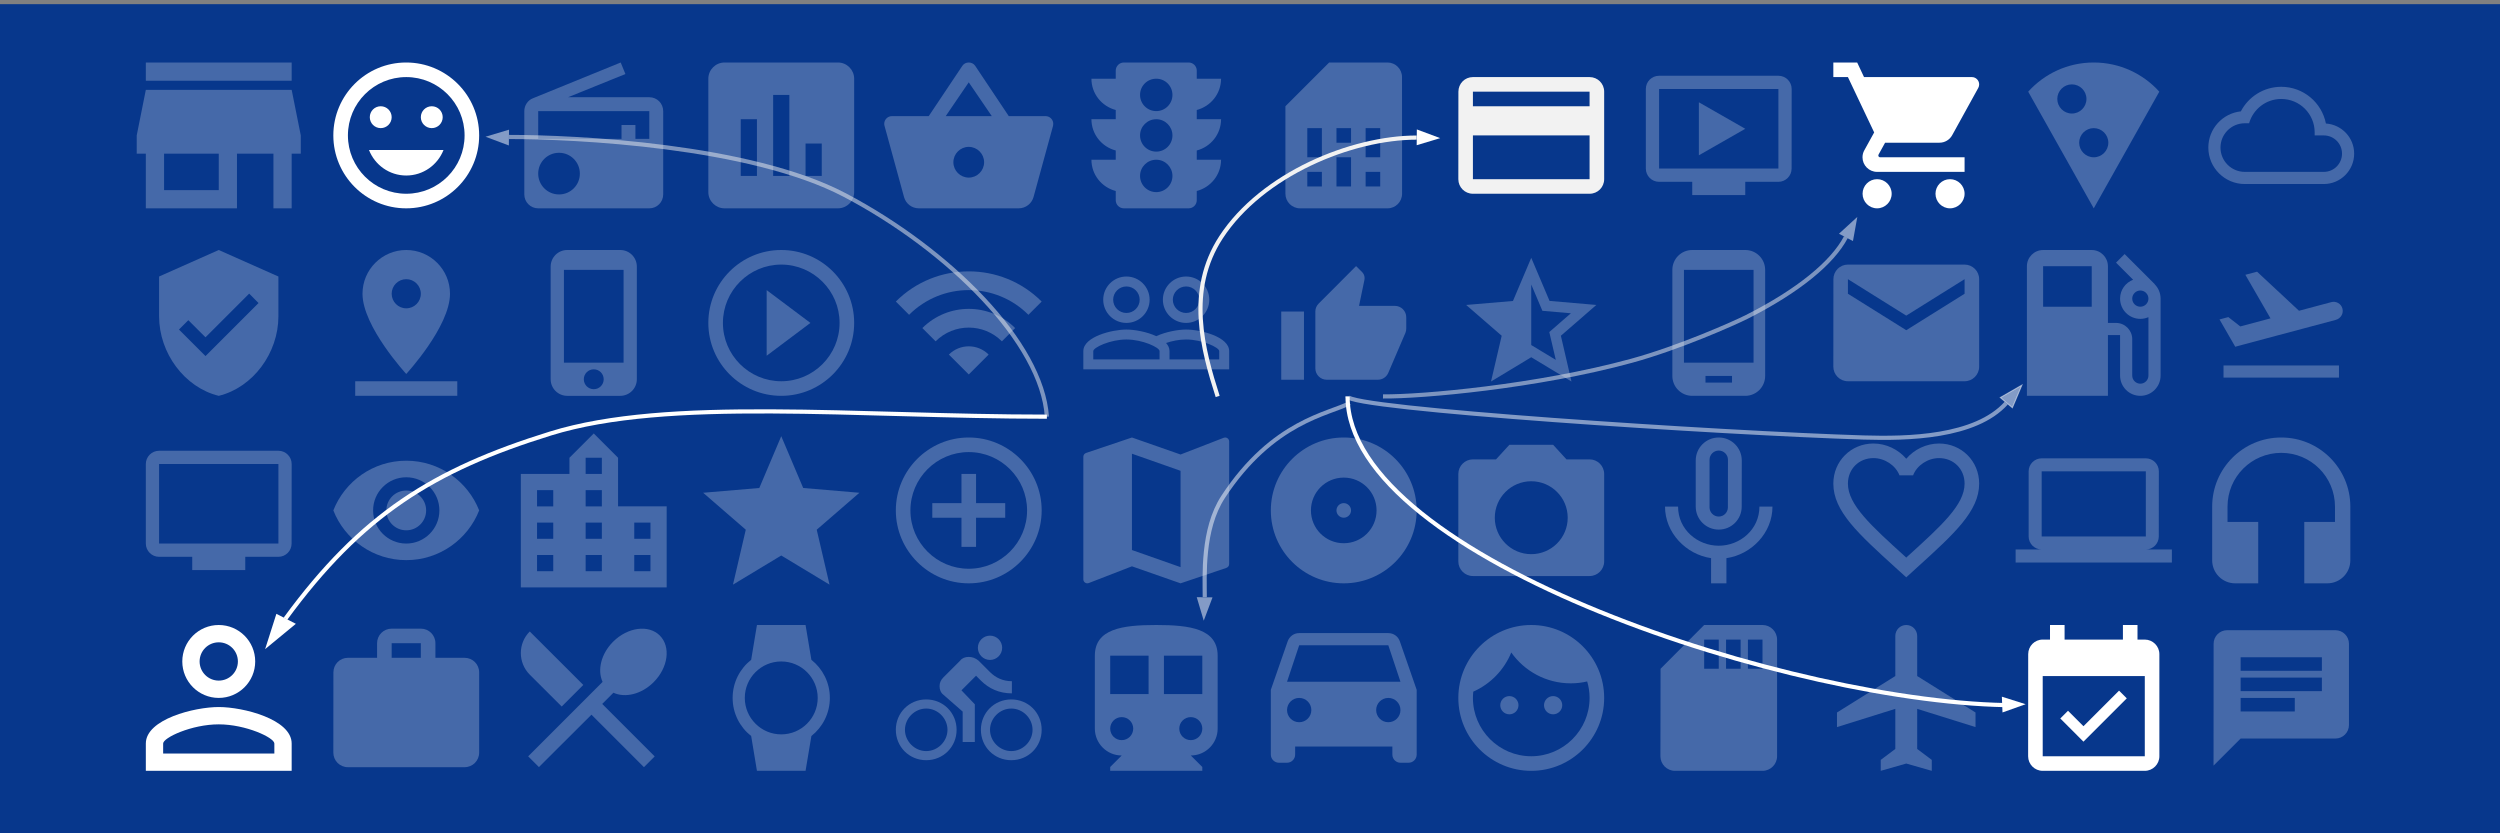 <?xml version="1.0" encoding="utf-8"?>
<!-- Generator: Adobe Illustrator 16.2.0, SVG Export Plug-In . SVG Version: 6.00 Build 0)  -->
<!DOCTYPE svg PUBLIC "-//W3C//DTD SVG 1.1//EN" "http://www.w3.org/Graphics/SVG/1.1/DTD/svg11.dtd">
<svg version="1.1" id="Слой_1" xmlns="http://www.w3.org/2000/svg" xmlns:xlink="http://www.w3.org/1999/xlink" x="0px" y="0px"
	 width="1200px" height="400px" viewBox="0 0 1200 400" enable-background="new 0 0 1200 400" xml:space="preserve">
<rect x="0" y="0" width="1200" height="400" fill="#808080" stroke="none"/>
<rect id="fon_rect" y="2" fill="#07378C" width="1200" height="400"/>
<path id="ic_1_1" fill="#4569A9" d="M140,30H70v8.75h70V30z M144.375,73.75V65L140,43.125H70L65.625,65v8.75H70V100h43.75V73.75
	h17.5V100H140V73.75H144.375z M105,91.25H78.75v-17.5H105V91.25z"/>
<path id="ic_1_2" fill="#FFFFFF" d="M194.965,30C175.645,30,160,45.68,160,65s15.645,35,34.965,35C214.32,100,230,84.32,230,65
	S214.32,30,194.965,30z M195,93c-15.47,0-28-12.53-28-28s12.53-28,28-28s28,12.53,28,28S210.47,93,195,93z M207.25,61.5
	c2.905,0,5.25-2.345,5.25-5.25S210.155,51,207.25,51S202,53.345,202,56.25S204.345,61.5,207.25,61.5z M182.75,61.5
	c2.905,0,5.25-2.345,5.25-5.25S185.655,51,182.75,51s-5.25,2.345-5.25,5.25S179.845,61.5,182.75,61.5z M195,84.25
	c8.155,0,15.085-5.11,17.886-12.25h-35.771C179.915,79.14,186.845,84.25,195,84.25z"/>
<path id="ic_1_3" fill="#4569A9" d="M255.8,47.167c-2.433,0.933-4.133,3.4-4.133,6.167v40c0,3.667,2.966,6.667,6.667,6.667h53.333
	c3.701,0,6.667-3,6.667-6.667v-40c0-3.701-2.966-6.667-6.667-6.667h-39L300.2,35.533L297.933,30L255.8,47.167z M268.333,93.333
	c-5.533,0-10-4.466-10-10s4.467-10,10-10s10,4.466,10,10S273.866,93.333,268.333,93.333z M311.667,66.667H305V60h-6.667v6.667h-40
	V53.333h53.333L311.667,66.667L311.667,66.667z"/>
<path id="ic_1_4" fill="#4569A9" d="M402.222,30h-54.444C343.5,30,340,33.5,340,37.778v54.444c0,4.278,3.5,7.778,7.778,7.778h54.444
	c4.278,0,7.778-3.5,7.778-7.778V37.778C410,33.5,406.5,30,402.222,30z M363.333,84.444h-7.778V57.222h7.778V84.444z M378.889,84.444
	h-7.777V45.556h7.777V84.444z M394.444,84.444h-7.778V68.889h7.778V84.444L394.444,84.444z"/>
<path id="ic_1_5" fill="#4569A9" d="M484.215,55.743l-16.153-24.194C467.359,30.516,466.181,30,465,30s-2.36,0.516-3.062,1.585
	l-16.153,24.157h-17.666c-2.029,0-3.688,1.66-3.688,3.688c0,0.332,0.037,0.664,0.147,0.996l9.368,34.189
	c0.849,3.097,3.688,5.384,7.081,5.384h47.944c3.394,0,6.232-2.287,7.117-5.384l9.368-34.189l0.111-0.996
	c0-2.029-1.66-3.688-3.688-3.688L484.215,55.743L484.215,55.743z M453.937,55.743L465,39.516l11.063,16.227H453.937L453.937,55.743z
	 M465,85.248c-4.057,0-7.376-3.319-7.376-7.376c0-4.058,3.319-7.376,7.376-7.376s7.376,3.319,7.376,7.376S469.057,85.248,465,85.248
	z"/>
<path id="ic_1_6" fill="#4569A9" d="M586.111,57.222h-11.667V52.79c6.688-1.751,11.667-7.778,11.667-15.012h-11.667v-3.889
	c0-2.139-1.751-3.889-3.89-3.889h-31.11c-2.14,0-3.89,1.75-3.89,3.889v3.889h-11.667c0,7.234,4.979,13.261,11.667,15.012v4.433
	h-11.667c0,7.234,4.979,13.262,11.667,15.012v4.432h-11.667c0,7.235,4.979,13.262,11.667,15.012v4.433
	c0,2.138,1.75,3.889,3.89,3.889h31.11c2.139,0,3.89-1.75,3.89-3.889v-4.433c6.688-1.75,11.667-7.777,11.667-15.012h-11.667v-4.432
	C581.132,70.484,586.111,64.456,586.111,57.222z M555,92.222c-4.317,0-7.778-3.499-7.778-7.778c0-4.278,3.46-7.778,7.778-7.778
	c4.278,0,7.777,3.5,7.777,7.778C562.777,88.723,559.318,92.222,555,92.222z M555,72.778c-4.317,0-7.778-3.5-7.778-7.778
	s3.46-7.778,7.778-7.778c4.278,0,7.777,3.5,7.777,7.778S559.318,72.778,555,72.778z M555,53.333c-4.317,0-7.778-3.5-7.778-7.778
	c0-4.317,3.46-7.778,7.778-7.778c4.278,0,7.777,3.46,7.777,7.778C562.777,49.834,559.318,53.333,555,53.333z"/>
<path id="ic_1_7" fill="#4569A9" d="M672.966,37c0-3.851-3.115-7-6.966-7h-28l-21,21v42c0,3.851,3.149,7,7,7h42.034
	c3.853,0,6.966-3.149,6.966-7L672.966,37z M634.5,89.5h-7v-7h7V89.5z M662.5,89.5h-7v-7h7V89.5z M634.5,75.5h-7v-14h7V75.5z
	 M648.5,89.5h-7v-14h7V89.5z M648.5,68.5h-7v-7h7V68.5z M662.5,75.5h-7v-14h7V75.5z"/>
<path id="ic_1_8" fill="#F2F2F2" d="M763,37h-56c-3.885,0-6.965,3.114-6.965,7L700,86c0,3.886,3.115,7,7,7h56c3.886,0,7-3.114,7-7
	V44C770,40.114,766.886,37,763,37z M763,86h-56V65h56V86z M763,51h-56v-7h56V51z"/>
<path id="ic_1_9" fill="#4569A9" d="M853.637,36.363h-57.272c-3.533,0-6.363,2.832-6.363,6.364v38.182c0,3.5,2.83,6.364,6.363,6.364
	h15.909v6.364h25.454v-6.364h15.909c3.5,0,6.333-2.863,6.333-6.364L860,42.727C860,39.195,857.137,36.363,853.637,36.363z
	 M853.637,80.909h-57.272V42.727h57.272V80.909z M837.728,61.818l-22.272,12.727V49.091L837.728,61.818z"/>
<path id="ic_1_10" fill="#FFFFFF" d="M901,86c-3.851,0-6.966,3.149-6.966,7s3.115,7,6.966,7s7-3.149,7-7S904.851,86,901,86z M880,30
	v7h7l12.601,26.565l-4.726,8.575C894.313,73.121,894,74.274,894,75.5c0,3.851,3.149,7,7,7h42v-7h-40.53
	c-0.488,0-0.875-0.386-0.875-0.875l0.106-0.42l3.148-5.705h26.073c2.625,0,4.936-1.436,6.125-3.605L949.58,42.18
	c0.279-0.489,0.42-1.085,0.42-1.68c0-1.925-1.576-3.5-3.5-3.5h-51.766l-3.289-7H880z M936,86c-3.851,0-6.966,3.149-6.966,7
	s3.115,7,6.966,7s7-3.149,7-7S939.851,86,936,86z"/>
<path id="ic_1_11" fill="#4569A9" d="M1005,30c-12.496,0-23.695,5.39-31.466,14L1005,100l31.466-56
	C1028.729,35.425,1017.496,30,1005,30z M987.5,47.5c0-3.851,3.149-7,7-7s7,3.149,7,7s-3.149,7-7,7S987.5,51.351,987.5,47.5z
	 M1005,75.5c-3.851,0-7-3.149-7-7s3.149-7,7-7s7,3.149,7,7S1008.851,75.5,1005,75.5z"/>
<path id="ic_1_12" fill="#4569A9" d="M1116.438,59.283c-1.983-10.062-10.822-17.617-21.438-17.617
	c-8.428,0-15.75,4.783-19.396,11.784c-8.78,0.934-15.604,8.371-15.604,17.383c0,9.654,7.846,17.5,17.5,17.5h37.917
	c8.049,0,14.583-6.534,14.583-14.583C1130,66.051,1124.021,59.808,1116.438,59.283z M1115.417,82.5H1077.5
	c-6.445,0-11.667-5.221-11.667-11.667s5.222-11.667,11.667-11.667h2.07c1.926-6.737,8.079-11.667,15.43-11.667
	c8.867,0,16.042,7.175,16.042,16.042V65h4.375c4.842,0,8.75,3.908,8.75,8.75S1120.259,82.5,1115.417,82.5z"/>
<path id="ic_2_1" fill="#4569A9" d="M105,120l-28.636,12.727v19.091c0,17.658,12.218,34.173,28.636,38.182
	c16.419-4.009,28.636-20.523,28.636-38.182v-19.091L105,120z M98.636,170.909l-12.727-12.728l4.486-4.486l8.241,8.208l20.968-20.968
	l4.487,4.518L98.636,170.909z"/>
<path id="ic_2_2" fill="#4569A9" d="M216,141c0-11.585-9.415-21-21-21s-21,9.415-21,21c0,15.75,21,38.5,21,38.5S216,156.75,216,141z
	 M188,141c0-3.851,3.149-7,7-7s7,3.149,7,7s-3.114,7-7,7C191.149,148,188,144.851,188,141z M170.5,183v7h49v-7H170.5z"/>
<path id="ic_2_3" fill="#4569A9" d="M297.728,120h-25.455c-4.391,0-7.955,3.564-7.955,7.955v54.091c0,4.39,3.564,7.954,7.955,7.954
	h25.455c4.39,0,7.954-3.564,7.954-7.954v-54.091C305.682,123.564,302.118,120,297.728,120z M285,186.818
	c-2.641,0-4.772-2.132-4.772-4.772c0-2.642,2.131-4.773,4.772-4.773s4.773,2.132,4.773,4.773S287.641,186.818,285,186.818z
	 M299.318,174.091h-28.637v-44.545h28.637V174.091z"/>
<path id="ic_2_4" fill="#4569A9" d="M368,170.75L389,155l-21-15.75V170.75z M375,120c-19.32,0-35,15.68-35,35s15.68,35,35,35
	s35-15.68,35-35S394.32,120,375,120z M375,183c-15.435,0-28-12.564-28-28c0-15.435,12.565-28,28-28c15.436,0,28,12.565,28,28
	C403,170.436,390.436,183,375,183z"/>
<path id="ic_2_5" fill="#4569A9" d="M430,144.743l6.364,6.364c15.813-15.813,41.459-15.813,57.271,0l6.364-6.364
	C480.687,125.429,449.346,125.429,430,144.743z M455.454,170.197l9.546,9.545l9.545-9.545
	C469.296,164.915,460.736,164.915,455.454,170.197z M442.727,157.47l6.364,6.364c8.782-8.782,23.037-8.782,31.818,0l6.363-6.364
	C474.989,145.188,455.041,145.188,442.727,157.47z"/>
<path id="ic_2_6" fill="#4569A9" d="M569.318,158.182c-3.819,0-9.77,1.081-14.318,3.182c-4.549-2.132-10.5-3.182-14.318-3.182
	c-6.903,0-20.682,3.437-20.682,10.341v8.75h70v-8.75C590,161.619,576.223,158.182,569.318,158.182z M556.591,172.5h-31.817v-3.978
	c0-1.719,8.146-5.568,15.908-5.568c7.764,0,15.909,3.85,15.909,5.568V172.5z M585.228,172.5h-23.863v-3.978
	c0-1.464-0.638-2.737-1.654-3.881c2.801-0.956,6.236-1.688,9.609-1.688c7.764,0,15.908,3.85,15.908,5.568V172.5z M540.682,155
	c6.142,0,11.137-4.996,11.137-11.136c0-6.14-4.996-11.137-11.137-11.137c-6.14,0-11.136,4.996-11.136,11.137
	C529.546,150.005,534.542,155,540.682,155z M540.682,137.5c3.5,0,6.364,2.863,6.364,6.364c0,3.5-2.863,6.363-6.364,6.363
	s-6.363-2.863-6.363-6.363C534.318,140.363,537.182,137.5,540.682,137.5z M569.318,155c6.14,0,11.137-4.996,11.137-11.136
	c0-6.14-4.997-11.137-11.137-11.137c-6.141,0-11.137,4.996-11.137,11.137C558.182,150.005,563.179,155,569.318,155z M569.318,137.5
	c3.5,0,6.363,2.863,6.363,6.364c0,3.5-2.862,6.363-6.363,6.363c-3.5,0-6.363-2.863-6.363-6.363
	C562.955,140.363,565.818,137.5,569.318,137.5z"/>
<path id="ic_2_7" fill="#4569A9" d="M615,182.272h10.909v-32.727H615V182.272z M675,152.272c0-3-2.455-5.455-5.455-5.455h-17.209
	l2.59-12.463l0.084-0.873c0-1.119-0.465-2.155-1.201-2.891l-2.891-2.864L632.973,145.7c-1.01,0.982-1.607,2.345-1.607,3.845v27.272
	c0,3.001,2.453,5.455,5.454,5.455h24.546c2.263,0,4.199-1.363,5.017-3.326l8.238-19.228c0.246-0.628,0.381-1.282,0.381-1.991v-5.209
	l-0.027-0.028L675,152.272z"/>
<path id="ic_2_8" fill="#4569A9" d="M766.249,146.375l-22.469-1.937L735,123.75l-8.781,20.718l-22.468,1.907l17.061,14.78
	l-5.124,21.97L735,171.469l19.311,11.656l-5.092-21.97L766.249,146.375z M735,165.625v-29.062l5.344,12.624l13.688,1.188
	l-10.374,8.999l3.125,13.374L735,165.625z"/>
<path id="ic_2_9" fill="#4569A9" d="M837.728,120h-25.454c-5.281,0-9.546,4.264-9.546,9.545v50.909c0,5.283,4.265,9.546,9.546,9.546
	h25.454c5.282,0,9.545-4.263,9.545-9.546v-50.909C847.272,124.264,843.01,120,837.728,120z M831.363,183.637h-12.729v-3.183h12.729
	V183.637z M841.704,174.091h-33.409v-44.545h33.409V174.091z"/>
<path id="ic_2_10" fill="#4569A9" d="M943,127h-56c-3.851,0-6.965,3.149-6.965,7L880,176c0,3.851,3.149,7,7,7h56
	c3.851,0,7-3.149,7-7v-42C950,130.149,946.851,127,943,127z M943,141l-28,17.5L887,141v-7l28,17.5l28-17.5V141z"/>
<path id="ic_2_11" fill="#4569A9" d="M1034.244,136.45l0.04-0.04l-14.468-14.466l-4.122,4.123l8.207,8.205
	c-3.657,1.401-6.264,4.899-6.264,9.061c0,5.366,4.356,9.723,9.724,9.723c1.4,0,2.683-0.312,3.889-0.816v28.038
	c0,2.139-1.751,3.89-3.889,3.89c-2.14,0-3.89-1.751-3.89-3.89v-17.5c0-4.277-3.5-7.777-7.777-7.777h-3.89v-27.222
	c0-4.278-3.5-7.778-7.777-7.778h-23.333c-4.278,0-7.778,3.5-7.778,7.778V190h38.89v-29.167h5.833v19.444
	c0,5.366,4.356,9.723,9.724,9.723c5.366,0,9.723-4.356,9.723-9.723v-36.944C1037.084,140.65,1035.993,138.199,1034.244,136.45z
	 M1004.027,147.223h-23.333v-19.445h23.333V147.223z M1027.361,147.223c-2.14,0-3.89-1.751-3.89-3.89c0-2.138,1.75-3.889,3.89-3.889
	c2.138,0,3.889,1.751,3.889,3.889C1031.25,145.472,1029.499,147.223,1027.361,147.223z"/>
<path id="ic_2_12" fill="#4569A9" d="M1067.291,175.417h55.418v5.833h-55.418V175.417z M1124.371,148.115
	c-0.611-2.332-3.033-3.73-5.367-3.09l-15.487,4.142l-20.125-18.753l-5.629,1.487l12.075,20.912l-14.496,3.879l-5.746-4.491
	l-4.229,1.137l5.308,9.217l2.245,3.88l4.668-1.254l15.487-4.142l12.687-3.384l15.488-4.141
	C1123.613,152.841,1124.984,150.45,1124.371,148.115z"/>
<path id="ic_3_1" fill="#4569A9" d="M133.636,216.363H76.364c-3.5,0-6.364,2.863-6.364,6.363v38.183c0,3.5,2.863,6.362,6.364,6.362
	h15.909v6.365h25.454v-6.365h15.909c3.5,0,6.333-2.862,6.333-6.362L140,222.729C140,219.227,137.137,216.363,133.636,216.363z
	 M133.636,260.909H76.364v-38.183h57.272V260.909z"/>
<path id="ic_3_2" fill="#4569A9" d="M195,221.137c-15.909,0-29.496,9.896-35,23.863c5.504,13.967,19.091,23.863,35,23.863
	s29.496-9.896,35-23.863C224.496,231.032,210.909,221.137,195,221.137z M195,260.909c-8.782,0-15.909-7.128-15.909-15.909
	s7.127-15.909,15.909-15.909c8.781,0,15.909,7.128,15.909,15.909S203.781,260.909,195,260.909z M195,235.455
	c-5.281,0-9.545,4.264-9.545,9.545c0,5.282,4.264,9.546,9.545,9.546c5.282,0,9.545-4.264,9.545-9.546
	C204.545,239.719,200.282,235.455,195,235.455z"/>
<path id="ic_3_3" fill="#4569A9" d="M296.667,243.057v-23.334L285,208.057l-11.667,11.666v7.777H250v54.443h70v-38.889h-23.333
	V243.057z M265.556,274.167h-7.778v-7.778h7.778V274.167L265.556,274.167z M265.556,258.611h-7.778v-7.778h7.778V258.611
	L265.556,258.611z M265.556,243.057h-7.778v-7.779h7.778V243.057L265.556,243.057z M288.889,274.167h-7.777v-7.778h7.777V274.167z
	 M288.889,258.611h-7.777v-7.778h7.777V258.611z M288.889,243.057h-7.777v-7.779h7.777V243.057z M288.889,227.5h-7.777v-7.777h7.777
	V227.5z M312.222,274.167h-7.778v-7.778h7.778V274.167z M312.222,258.611h-7.778v-7.778h7.778V258.611z"/>
<path id="ic_3_4" fill="#4569A9" d="M375,266.639l23.174,13.986l-6.148-26.363l20.475-17.736l-26.962-2.287L375,209.375
	l-10.538,24.861l-26.962,2.289l20.475,17.735l-6.149,26.363L375,266.639z"/>
<path id="ic_3_5" fill="#4569A9" d="M468.5,227.5h-7v14h-14v7h14v14h7v-14h14v-7h-14V227.5z M465,210c-19.285,0-35,15.715-35,35
	c0,19.284,15.715,35,35,35c19.284,0,35-15.716,35-35C500,225.715,484.284,210,465,210z M465,273c-15.435,0-28-12.564-28-28
	s12.565-28,28-28c15.437,0,28,12.564,28,28S480.437,273,465,273z"/>
<path id="ic_3_6" fill="#4569A9" d="M588.056,210l-0.623,0.117l-20.766,8.05L543.333,210l-21.933,7.389
	c-0.817,0.272-1.4,0.973-1.4,1.866v58.802c0,1.09,0.854,1.943,1.944,1.943l0.622-0.118l20.767-8.049L566.667,280l21.932-7.389
	c0.818-0.271,1.401-0.973,1.401-1.866v-58.802C590,210.855,589.146,210,588.056,210z M566.667,272.223l-23.333-8.207v-46.238
	l23.333,8.207V272.223z"/>
<path id="ic_3_7" fill="#4569A9" d="M645,210c-19.32,0-35,15.68-35,35s15.68,35,35,35s35-15.68,35-35S664.32,210,645,210z
	 M645,260.75c-8.715,0-15.75-7.034-15.75-15.75c0-8.715,7.035-15.75,15.75-15.75c8.716,0,15.75,7.035,15.75,15.75
	C660.75,253.716,653.716,260.75,645,260.75z M645,241.5c-1.926,0-3.5,1.574-3.5,3.5c0,1.924,1.574,3.5,3.5,3.5
	c1.924,0,3.5-1.576,3.5-3.5C648.5,243.074,646.924,241.5,645,241.5z"/>
<path id="ic_3_8" fill="#4569A9" d="M724.5,213.5l-6.405,7H707c-3.851,0-7,3.148-7,7v42c0,3.852,3.149,7,7,7h56c3.851,0,7-3.148,7-7
	v-42c0-3.852-3.149-7-7-7h-11.095l-6.405-7H724.5z M735,266c-9.659,0-17.5-7.841-17.5-17.5S725.341,231,735,231
	s17.5,7.841,17.5,17.5S744.659,266,735,266z"/>
<path id="ic_3_9" fill="#4569A9" d="M825,254.211c6.116,0,11.017-4.938,11.017-11.053l0.036-22.105
	c0-6.115-4.937-11.053-11.053-11.053c-6.115,0-11.053,4.938-11.053,11.053v22.105C813.947,249.273,818.885,254.211,825,254.211z
	 M820.579,220.684c0-2.432,1.989-4.42,4.421-4.42s4.422,1.988,4.422,4.42l-0.037,22.844c0,2.432-1.953,4.421-4.385,4.421
	s-4.421-1.989-4.421-4.421V220.684z M844.525,243.158c0,11.053-9.357,18.789-19.525,18.789s-19.526-7.736-19.526-18.789h-6.263
	c0,12.563,10.021,22.951,22.105,24.757V280h7.366v-12.085c12.086-1.767,22.105-12.157,22.105-24.757H844.525z"/>
<path id="ic_3_10" fill="#4569A9" d="M930.75,212.887c-6.091,0-11.937,2.836-15.75,7.316c-3.815-4.48-9.66-7.316-15.75-7.316
	c-10.78,0-19.25,8.471-19.25,19.25c0,13.231,11.899,24.012,29.926,40.391l5.074,4.586l5.076-4.618
	C938.101,256.148,950,245.368,950,232.137C950,221.357,941.53,212.887,930.75,212.887z M915.351,267.313L915,267.663l-0.351-0.351
	C897.99,252.229,887,242.252,887,232.137c0-7,5.25-12.25,12.25-12.25c5.391,0,10.641,3.465,12.495,8.262h6.545
	c1.818-4.797,7.068-8.262,12.46-8.262c7,0,12.25,5.25,12.25,12.25C943,242.252,932.012,252.229,915.351,267.313z"/>
<path id="ic_3_11" fill="#4569A9" d="M1030,263.75c3.438,0,6.22-2.813,6.22-6.249l0.029-31.251c0-3.438-2.811-6.249-6.249-6.249
	h-50.001c-3.438,0-6.249,2.813-6.249,6.249v31.251c0,3.437,2.812,6.249,6.249,6.249H967.5v6.249h75v-6.249H1030z M979.999,226.25
	H1030v31.251h-50.001V226.25z"/>
<path id="ic_3_12" fill="#4569A9" d="M1095,210c-18.312,0-33.158,14.848-33.158,33.158v25.789c0,6.115,4.938,11.053,11.054,11.053
	h11.053v-29.475h-14.736v-7.367c0-14.26,11.531-25.789,25.789-25.789s25.789,11.529,25.789,25.789v7.367h-14.736V280h11.053
	c6.116,0,11.054-4.938,11.054-11.053v-25.789C1128.158,224.848,1113.31,210,1095,210z"/>
<path id="ic_4_1" fill="#FFFFFF" d="M105,308.313c5.076,0,9.188,4.111,9.188,9.188s-4.112,9.188-9.188,9.188
	c-5.075,0-9.188-4.111-9.188-9.188S99.925,308.313,105,308.313 M105,347.688c12.993,0,26.688,6.39,26.688,9.188v4.813H78.312v-4.813
	C78.312,354.076,92.006,347.688,105,347.688 M105,300c-9.668,0-17.5,7.831-17.5,17.5S95.332,335,105,335s17.5-7.831,17.5-17.5
	S114.668,300,105,300z M105,339.375c-11.681,0-35,5.861-35,17.5V370h70v-13.125C140,345.236,116.681,339.375,105,339.375z"/>
<path id="ic_4_2" fill="#4569A9" d="M223,315.75h-14v-7c0-3.887-3.114-7-7-7h-14c-3.885,0-7,3.113-7,7v7h-14
	c-3.885,0-6.965,3.113-6.965,7L160,361.25c0,3.887,3.115,7,7,7h56c3.886,0,7-3.113,7-7v-38.5C230,318.863,226.886,315.75,223,315.75
	z M202,315.75h-14v-7h14V315.75z"/>
<path id="ic_4_3" fill="#4569A9" d="M269.623,339.13l10.36-10.358l-25.7-25.664c-5.71,5.711-5.71,14.975,0,20.722L269.623,339.13z
	 M294.443,332.505c5.603,2.599,13.473,0.77,19.293-5.054c6.993-6.991,8.346-17.022,2.965-22.403
	c-5.345-5.345-15.376-4.026-22.405,2.966c-5.82,5.82-7.651,13.69-5.052,19.293l-35.73,35.729l5.163,5.163l25.223-25.151
	l25.187,25.188l5.162-5.162l-25.187-25.188L294.443,332.505L294.443,332.505z"/>
<path id="ic_4_4" fill="#4569A9" d="M398.333,335c0-7.408-3.471-14.029-8.867-18.287l-2.8-16.713h-23.333l-2.771,16.713
	c-5.425,4.258-8.896,10.852-8.896,18.287s3.471,14.029,8.896,18.287L363.333,370h23.333l2.8-16.713
	C394.863,349.029,398.333,342.408,398.333,335z M357.5,335c0-9.654,7.846-17.5,17.5-17.5s17.5,7.846,17.5,17.5
	s-7.846,17.5-17.5,17.5S357.5,344.654,357.5,335z"/>
<path id="ic_4_5" fill="#4569A9" d="M475.208,316.771c3.208,0,5.833-2.624,5.833-5.834c0-3.209-2.625-5.832-5.833-5.832
	s-5.833,2.623-5.833,5.832C469.375,314.147,472,316.771,475.208,316.771z M444.583,335.729c-8.167,0-14.583,6.418-14.583,14.584
	s6.417,14.582,14.583,14.582c8.167,0,14.583-6.416,14.583-14.582S452.75,335.729,444.583,335.729z M444.583,360.521
	c-5.542,0-10.208-4.668-10.208-10.209s4.667-10.207,10.208-10.207s10.208,4.666,10.208,10.207S450.125,360.521,444.583,360.521z
	 M461.5,331.354l7-7l2.333,2.334c3.791,3.791,8.75,6.125,14.875,6.125v-5.834c-4.375,0-7.875-1.751-10.5-4.375l-5.542-5.541
	c-1.458-1.166-2.917-1.75-4.667-1.75s-3.208,0.584-4.083,1.75l-8.167,8.166c-1.167,1.166-1.75,2.625-1.75,4.082
	c0,1.752,0.583,3.21,1.75,4.086l9.333,8.166v14.582h5.833v-18.084L461.5,331.354z M485.417,335.729
	c-8.166,0-14.583,6.418-14.583,14.584s6.417,14.582,14.583,14.582c8.167,0,14.583-6.416,14.583-14.582
	S493.583,335.729,485.417,335.729z M485.417,360.521c-5.541,0-10.208-4.668-10.208-10.209s4.667-10.207,10.208-10.207
	c5.542,0,10.208,4.666,10.208,10.207S490.958,360.521,485.417,360.521z"/>
<path id="ic_4_6" fill="#4569A9" d="M555,300c-16.284,0-29.474,1.842-29.474,14.736v35c0,7.108,5.783,12.896,12.895,12.896
	l-5.525,5.526V370h44.211v-1.842l-5.526-5.526c7.109,0,12.895-5.786,12.895-12.896v-35C584.474,301.842,571.284,300,555,300z
	 M538.421,355.263c-3.058,0-5.525-2.468-5.525-5.525c0-3.059,2.468-5.525,5.525-5.525c3.06,0,5.526,2.468,5.526,5.525
	S541.479,355.263,538.421,355.263z M551.316,333.158h-18.422v-18.422h18.422V333.158z M571.579,355.263
	c-3.06,0-5.526-2.468-5.526-5.525c0-3.059,2.468-5.525,5.526-5.525c3.058,0,5.525,2.468,5.525,5.525
	S574.637,355.263,571.579,355.263z M577.104,333.158h-18.421v-18.422h18.421V333.158z"/>
<path id="ic_4_7" fill="#4569A9" d="M671.911,307.815c-0.778-2.294-2.955-3.928-5.522-3.928h-42.776
	c-2.567,0-4.705,1.634-5.522,3.928L610,331.111v31.11c0,2.139,1.751,3.89,3.889,3.89h3.89c2.139,0,3.89-1.751,3.89-3.89v-3.89
	h46.666v3.89c0,2.139,1.751,3.89,3.89,3.89h3.89c2.138,0,3.889-1.751,3.889-3.89v-31.11L671.911,307.815z M623.611,346.667
	c-3.229,0-5.834-2.605-5.834-5.834c0-3.228,2.604-5.833,5.834-5.833c3.228,0,5.833,2.605,5.833,5.833
	C629.444,344.063,626.839,346.667,623.611,346.667z M666.389,346.667c-3.228,0-5.833-2.605-5.833-5.834
	c0-3.228,2.605-5.833,5.833-5.833c3.229,0,5.834,2.605,5.834,5.833C672.223,344.063,669.617,346.667,666.389,346.667z
	 M617.777,327.223l5.834-17.5h42.776l5.834,17.5H617.777z"/>
<path id="ic_4_8" fill="#4569A9" d="M724.5,334.125c-2.415,0-4.375,1.96-4.375,4.375s1.96,4.375,4.375,4.375s4.375-1.96,4.375-4.375
	S726.915,334.125,724.5,334.125z M745.5,334.125c-2.415,0-4.375,1.96-4.375,4.375s1.96,4.375,4.375,4.375s4.375-1.96,4.375-4.375
	S747.915,334.125,745.5,334.125z M735,300c-19.32,0-35,15.68-35,35s15.68,35,35,35s35-15.68,35-35S754.32,300,735,300z M735,363
	c-15.436,0-28-12.564-28-28c0-1.016,0.07-2.03,0.174-3.012c8.263-3.674,14.808-10.429,18.235-18.793
	c6.337,8.96,16.765,14.805,28.561,14.805c2.731,0,5.356-0.314,7.875-0.909C762.58,329.576,763,332.234,763,335
	C763,350.436,750.436,363,735,363z"/>
<path id="ic_4_9" fill="#4569A9" d="M846,300h-28l-20.93,21L797,363c0,3.851,3.149,7,7,7h42c3.851,0,7-3.149,7-7v-56
	C853,303.149,849.851,300,846,300z M825,321h-7v-14h7V321z M835.5,321h-7v-14h7V321z M846,321h-7v-14h7V321z"/>
<path id="ic_4_10" fill="#4569A9" d="M948.25,349v-7l-28-17.5v-19.25c0-2.905-2.345-5.25-5.25-5.25s-5.25,2.345-5.25,5.25v19.25
	l-28,17.5v7l28-8.75v19.25l-7,5.25V370l12.25-3.5l12.25,3.5v-5.25l-7-5.25v-19.25L948.25,349z"/>
<path id="ic_4_11" fill="#FFFFFF" d="M1020.854,335.21l-3.711-3.71l-17.08,17.08l-7.42-7.421l-3.709,3.712L1000.063,356
	L1020.854,335.21z M1029.5,307h-3.5v-7h-7v7h-28v-7h-7v7h-3.5c-3.887,0-6.966,3.149-6.966,7l-0.034,49c0,3.851,3.113,7,7,7h49
	c3.851,0,7-3.149,7-7v-49C1036.5,310.149,1033.351,307,1029.5,307z M1029.5,363h-49v-38.5h49V363z"/>
<path id="ic_4_12" fill="#4569A9" d="M1121,302.5h-52c-3.575,0-6.469,2.925-6.469,6.5l-0.031,58.5l13-13h45.5
	c3.575,0,6.5-2.925,6.5-6.5v-39C1127.5,305.425,1124.575,302.5,1121,302.5z M1075.5,325.25h39v6.5h-39V325.25z M1101.5,341.5h-26
	V335h26V341.5z M1114.5,322h-39v-6.5h39V322z"/>
<g id="ar1">
	
		<path id="du1" opacity="0.5" fill="none" stroke="#F2F2F2" stroke-width="2" stroke-linejoin="round" stroke-miterlimit="10" enable-background="new    " d="
		M502.5,200c-2.365-35.491-46.856-79.986-97-106.363c-45.5-23.934-129.568-27.89-161.166-27.89"/>
	<polygon id="st1" opacity="0.5" fill="#FFFFFF" enable-background="new    " points="244.247,69.831 233.045,65.631 244.334,62.25 
			"/>
</g>
<g id="ar2">
	<polygon id="st2" fill="#FFFFFF" points="680.082,62.122 691.292,66.302 680.008,69.703 	"/>
	<path id="du2" fill="none" stroke="#F2F2F2" stroke-width="2" stroke-linejoin="round" stroke-miterlimit="10" d="M584.475,190.289
		c-7.189-22.455-14.967-50.962,1.637-76.407C605.851,83.633,648.779,66.041,680,66.041"/>
</g>
<g id="ar3">
	<polygon id="st3" opacity="0.5" fill="#FFFFFF" enable-background="new    " points="882.699,112.197 891.519,104.114 
		889.417,115.71 	"/>
	
		<path id="du3" opacity="0.5" fill="none" stroke="#F2F2F2" stroke-width="2" stroke-linejoin="round" stroke-miterlimit="10" enable-background="new    " d="
		M886,113.882c-6.34,12.083-22.62,25.624-47.5,38.203c-6.116,3.092-32.542,14.843-55.333,21.082
		c-45.271,12.391-101.067,17.336-119.333,17.115"/>
</g>
<g id="ar4">
	
		<polygon id="st4" opacity="0.5" fill="#FFFFFF" stroke="#FFFFFF" stroke-width="0.5" stroke-miterlimit="10" enable-background="new    " points="
		960.14,190.82 970.507,184.851 965.932,195.711 	"/>
	
		<path id="du4" opacity="0.5" fill="none" stroke="#FFFFFF" stroke-width="2" stroke-miterlimit="10" enable-background="new    " d="
		M646.833,190.289c0,5.896,180.353,17.647,247.71,19.711c21.054,0.646,53.582,0,68.457-16.5"/>
</g>
<g id="ar5">
	<polygon id="st5" fill="#FFFFFF" points="960.897,334.404 972.301,338.022 961.2,341.979 	"/>
	<path id="du5" fill="none" stroke="#FFFFFF" stroke-width="2" stroke-miterlimit="10" d="M646.833,190.289
		c0,77.936,215.646,148.211,320.667,148.211"/>
</g>
<g id="ar6">
	<polygon id="st6_1" opacity="0.5" fill="#FFFFFF" enable-background="new    " points="582.012,286.741 577.795,297.935 
		574.432,286.644 	"/>
	
		<path id="du6_1" opacity="0.5" fill="none" stroke="#FFFFFF" stroke-width="2" stroke-miterlimit="10" enable-background="new    " d="
		M647.833,193.5c-9.686,5.211-36.833,8.5-60.722,45c-10.213,15.605-8.826,38.333-8.826,48.086"/>
</g>
<g id="ar7">
	<polygon id="st7" fill="#FFFFFF" points="142.011,299.432 127.26,311.579 132.662,294.633 	"/>
	<path id="du7" fill="none" stroke="#FFFFFF" stroke-width="2" stroke-miterlimit="10" d="M502.5,200
		c-91.917,0-181.736-9.426-238.182,8.057C208,225.5,173.483,247.176,137,297"/>
</g>
<g id="button" display="none">
	<g display="inline" opacity="0.5">
		<path d="M827,233c0,5.521-4.478,10-10,10H382c-5.523,0-10-4.479-10-10v-55c0-5.523,4.477-10,10-10h435c5.522,0,10,4.477,10,10V233
			z"/>
	</g>
	<g display="inline">
		<path fill="#EB1148" d="M827,228c0,5.521-4.478,10-10,10H382c-5.523,0-10-4.479-10-10v-55c0-5.523,4.477-10,10-10h435
			c5.522,0,10,4.477,10,10V228z"/>
	</g>
</g>
<path fill="#07378C" d="M388.084,98.647"/>
</svg>
